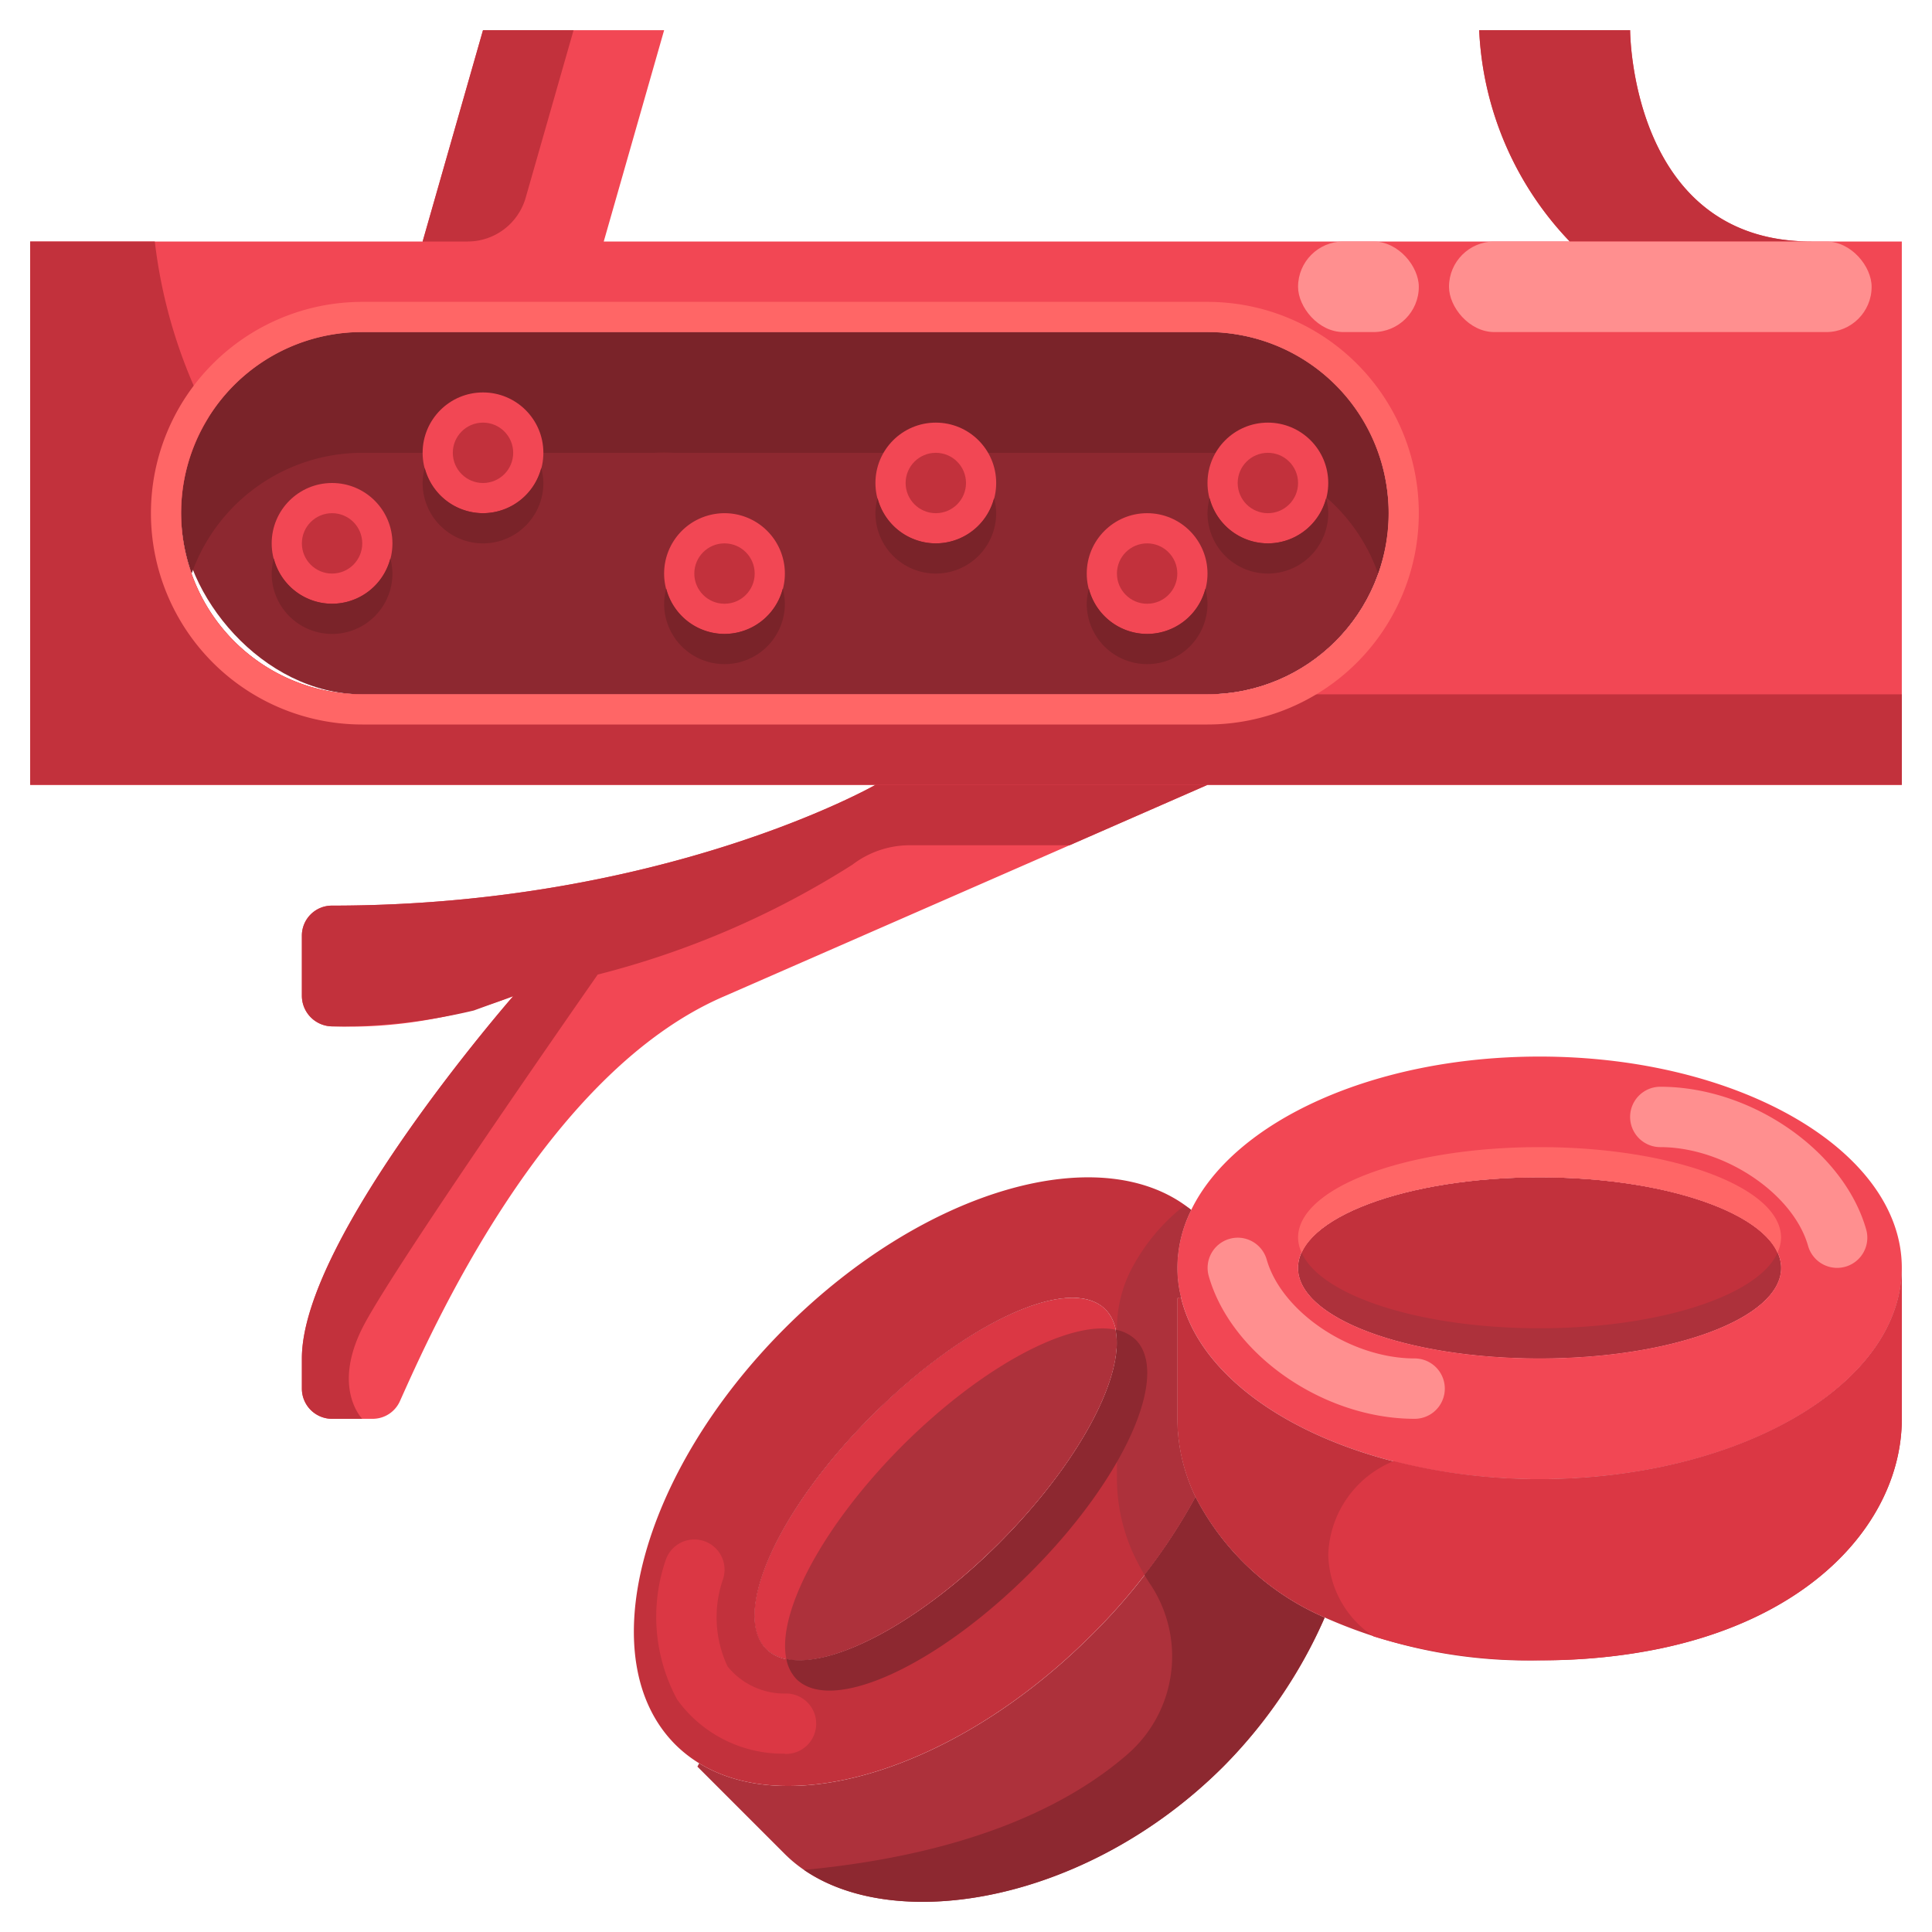 <svg height="512" viewBox="0 0 64 64" width="512" xmlns="http://www.w3.org/2000/svg"><g id="_15-Blood_cell" data-name="15-Blood cell"><rect fill="#8d2830" height="12" rx="6" width="40" x="6" y="11"/><circle cx="22" cy="13" fill="#f24754" r="2"/><path d="m60 8c-6 0-6-7-6-7h-5a10.82 10.82 0 0 0 3 7h-32l2-7h-6l-2 7h-13v18h28s-7 4-18 4a.994.994 0 0 0 -1 .99v1.99a1.016 1.016 0 0 0 1.01 1.02 15.193 15.193 0 0 0 5.99-1s-7 8-7 12v1a1 1 0 0 0 1 1h1.34a.987.987 0 0 0 .91-.59c.98-2.18 4.77-10.85 10.75-13.41l16-7h23v-18zm-15.76 13.24a5.944 5.944 0 0 1 -4.24 1.76h-28a6 6 0 0 1 -6-6 6.009 6.009 0 0 1 6-6h28a6 6 0 0 1 6 6 5.944 5.944 0 0 1 -1.76 4.24z" fill="#f24754"/><ellipse cx="31.002" cy="49.001" fill="#ad313b" rx="7.948" ry="2.984" transform="matrix(.707 -.707 .707 .707 -25.569 36.277)"/><ellipse cx="51.001" cy="42" fill="#c2313c" rx="8" ry="3"/><path d="m51 44c-3.965 0-7.246-1.079-7.88-2.5a1.227 1.227 0 0 0 -.12.5c0 1.66 3.58 3 8 3s8-1.34 8-3a1.242 1.242 0 0 0 -.119-.5c-.635 1.421-3.915 2.5-7.881 2.5z" fill="#ad313b"/><path d="m40.521 58.521c-4.81 4.8-11.709 5.7-14.519 2.9l-2.9-2.9.06-.11c3.06 1.88 8.6.15 13-4.25a19.572 19.572 0 0 0 3.44-4.57 8.694 8.694 0 0 0 4.28 3.99 16.062 16.062 0 0 1 -3.361 4.94z" fill="#ad313b"/><path d="m39 47a6.015 6.015 0 0 0 .6 2.59 19.572 19.572 0 0 1 -3.44 4.57c-4.4 4.4-9.939 6.13-13 4.25a4.321 4.321 0 0 1 -.79-.62c-2.8-2.81-1.18-8.98 3.63-13.791 4.63-4.63 10.519-6.3 13.459-3.92a4.307 4.307 0 0 0 -.459 1.921 3.965 3.965 0 0 0 .12.97l-.12.03zm-5.889 4.11c3.1-3.11 4.669-6.56 3.509-7.731s-4.619.41-7.729 3.511-4.67 6.56-3.51 7.73 4.619-.409 7.731-3.509z" fill="#c2313c"/><path d="m39.461 40.08c1.43-2.94 6.05-5.08 11.539-5.08 6.629 0 12 3.13 12 7s-5.37 7-12 7c-6.07 0-11.08-2.62-11.88-6.031a3.965 3.965 0 0 1 -.12-.969 4.307 4.307 0 0 1 .461-1.92zm19.539 1.92c0-1.66-3.58-3-8-3s-8 1.34-8 3 3.58 3 8 3 8-1.34 8-3z" fill="#f24754"/><path d="m63 47c0 3.87-4 8-12 8a16.52 16.52 0 0 1 -7.12-1.42 8.694 8.694 0 0 1 -4.28-3.99 6.015 6.015 0 0 1 -.6-2.59v-4l.12-.03c.801 3.411 5.811 6.03 11.88 6.03 6.629 0 12-3.13 12-7z" fill="#c2313c"/><path d="m12 15h28a6 6 0 0 1 5.651 4 5.986 5.986 0 0 0 -5.651-8h-28a5.986 5.986 0 0 0 -5.651 8 6 6 0 0 1 5.651-4z" fill="#7a2329"/><g fill="#f24754"><circle cx="11" cy="18" r="2"/><circle cx="16" cy="15" r="2"/><path d="m24 17a2 2 0 1 1 -.95.24 2.028 2.028 0 0 1 .95-.24z"/><circle cx="31" cy="16" r="2"/><circle cx="38" cy="19" r="2"/><circle cx="42" cy="16" r="2"/></g><path d="m51 39c3.965 0 7.245 1.08 7.88 2.5a1.238 1.238 0 0 0 .12-.5c0-1.66-3.58-3-8-3s-8 1.34-8 3a1.223 1.223 0 0 0 .12.5c.635-1.42 3.916-2.5 7.88-2.5z" fill="#f66"/><path d="m55 48.6a19.845 19.845 0 0 1 -4 .4 19.466 19.466 0 0 1 -4.83-.6 3.47 3.47 0 0 0 -2.17 3.1 3.336 3.336 0 0 0 1.5 2.708 18 18 0 0 0 5.479.792h.053a19.428 19.428 0 0 0 3.968-.392c5.331-1.117 8-4.448 8-7.607v-5.001c0 3.051-3.341 5.634-8 6.6z" fill="#db3744"/><path d="m39.6 49.591a18.885 18.885 0 0 1 -1.691 2.577c.06.1.122.2.188.3a4.3 4.3 0 0 1 -.742 5.64c-1.906 1.659-5.166 3.308-10.719 3.836 3.112 2.136 9.4 1.053 13.884-3.419a16.3 16.3 0 0 0 2.115-2.638 15.626 15.626 0 0 0 1.245-2.3 8.694 8.694 0 0 1 -4.28-3.996z" fill="#8d2830"/><path d="m37.46 42.08a4.307 4.307 0 0 0 -.46 1.92 3.965 3.965 0 0 0 .12.97l-.12.03v4a6.015 6.015 0 0 0 .6 2.59c.092.194.2.387.309.577a18.885 18.885 0 0 0 1.691-2.576 6.015 6.015 0 0 1 -.6-2.591v-4l.12-.03a3.965 3.965 0 0 1 -.12-.97 4.307 4.307 0 0 1 .46-1.92c-.069-.055-.147-.1-.219-.149a6.521 6.521 0 0 0 -1.781 2.149z" fill="#ad313b"/><path d="m29.892 47.891c2.649-2.641 5.539-4.165 7.062-3.843a1.312 1.312 0 0 0 -.333-.668c-1.17-1.16-4.619.41-7.729 3.511s-4.67 6.56-3.51 7.73a1.3 1.3 0 0 0 .667.333c-.321-1.524 1.202-4.414 3.843-7.063z" fill="#db3744"/><path d="m37.621 44.38a1.3 1.3 0 0 0 -.667-.332c.321 1.523-1.2 4.414-3.842 7.063s-5.54 4.164-7.063 3.843a1.3 1.3 0 0 0 .333.667c1.17 1.16 4.62-.41 7.73-3.51s4.669-6.561 3.509-7.731z" fill="#8d2830"/><path d="m60.857 42a1 1 0 0 1 -.961-.725c-.496-1.745-2.787-3.275-4.896-3.275a1 1 0 0 1 0-2c3.014 0 6.073 2.119 6.819 4.725a1 1 0 0 1 -.686 1.236 1.016 1.016 0 0 1 -.276.039z" fill="#ff8f8f"/><path d="m41 41a1 1 0 0 1 .961.725c.5 1.745 2.787 3.275 4.9 3.275a1 1 0 1 1 0 2c-3.014 0-6.074-2.119-6.819-4.725a1 1 0 0 1 .686-1.236 1.011 1.011 0 0 1 .272-.039z" fill="#ff8f8f"/><path d="m26 58.093h-.075a4.318 4.318 0 0 1 -3.493-1.793 5.77 5.77 0 0 1 -.381-4.617 1 1 0 0 1 1.9.629 3.839 3.839 0 0 0 .149 2.888 2.425 2.425 0 0 0 1.974.9 1 1 0 0 1 -.073 2z" fill="#db3744"/><path d="m54 1h-5a10.82 10.82 0 0 0 3 7h8c-6 0-6-7-6-7z" fill="#c2313c"/><path d="m17.414 6.549 1.586-5.549h-3l-2 7h1.491a2 2 0 0 0 1.923-1.451z" fill="#c2313c"/><path d="m29 26s-7 4-18 4a.994.994 0 0 0 -1 .99v1.99a1.016 1.016 0 0 0 1.01 1.02 19.238 19.238 0 0 0 4.685-.526l1.305-.474s-7 8-7 12v1a1 1 0 0 0 1 1h1s-1-1 0-3c.9-1.8 6.662-10.083 7.8-11.716a29.021 29.021 0 0 0 8.44-3.642 3.132 3.132 0 0 1 1.86-.642h5.334l4.566-2z" fill="#c2313c"/><path d="m40 23h-28a6 6 0 0 1 -6-6 5.941 5.941 0 0 1 .917-3.177 16.858 16.858 0 0 1 -1.789-5.823h-4.128v18h62v-3z" fill="#c2313c"/><path d="m40 10h-28a7 7 0 0 0 0 14h28a7 7 0 0 0 0-14zm0 13h-28a6 6 0 0 1 0-12h28a6 6 0 0 1 0 12z" fill="#f66"/><rect fill="#ff8f8f" height="3" rx="1.5" width="14" x="48" y="8"/><rect fill="#ff8f8f" height="3" rx="1.5" width="4" x="43" y="8"/><circle cx="31" cy="16" fill="#c2313c" r="1"/><circle cx="24" cy="19" fill="#c2313c" r="1"/><circle cx="16" cy="15" fill="#c2313c" r="1"/><circle cx="11" cy="18" fill="#c2313c" r="1"/><circle cx="38" cy="19" fill="#c2313c" r="1"/><circle cx="42" cy="16" fill="#c2313c" r="1"/><path d="m31 18a2 2 0 0 1 -1.929-1.5 1.966 1.966 0 0 0 -.071.5 2 2 0 0 0 4 0 1.966 1.966 0 0 0 -.071-.5 2 2 0 0 1 -1.929 1.5z" fill="#7a2329"/><path d="m38 21a2 2 0 0 1 -1.929-1.5 1.966 1.966 0 0 0 -.071.5 2 2 0 0 0 4 0 1.966 1.966 0 0 0 -.071-.5 2 2 0 0 1 -1.929 1.5z" fill="#7a2329"/><path d="m42 18a2 2 0 0 1 -1.929-1.5 1.966 1.966 0 0 0 -.071.5 2 2 0 0 0 4 0 1.966 1.966 0 0 0 -.071-.5 2 2 0 0 1 -1.929 1.5z" fill="#7a2329"/><path d="m24 21a2 2 0 0 1 -1.929-1.5 1.966 1.966 0 0 0 -.071.5 2 2 0 0 0 4 0 1.966 1.966 0 0 0 -.071-.5 2 2 0 0 1 -1.929 1.5z" fill="#7a2329"/><path d="m16 17a2 2 0 0 1 -1.929-1.5 1.966 1.966 0 0 0 -.071.5 2 2 0 0 0 4 0 1.966 1.966 0 0 0 -.071-.5 2 2 0 0 1 -1.929 1.5z" fill="#7a2329"/><path d="m11 20a2 2 0 0 1 -1.929-1.5 1.966 1.966 0 0 0 -.071.5 2 2 0 0 0 4 0 1.966 1.966 0 0 0 -.071-.5 2 2 0 0 1 -1.929 1.5z" fill="#7a2329"/></g></svg>